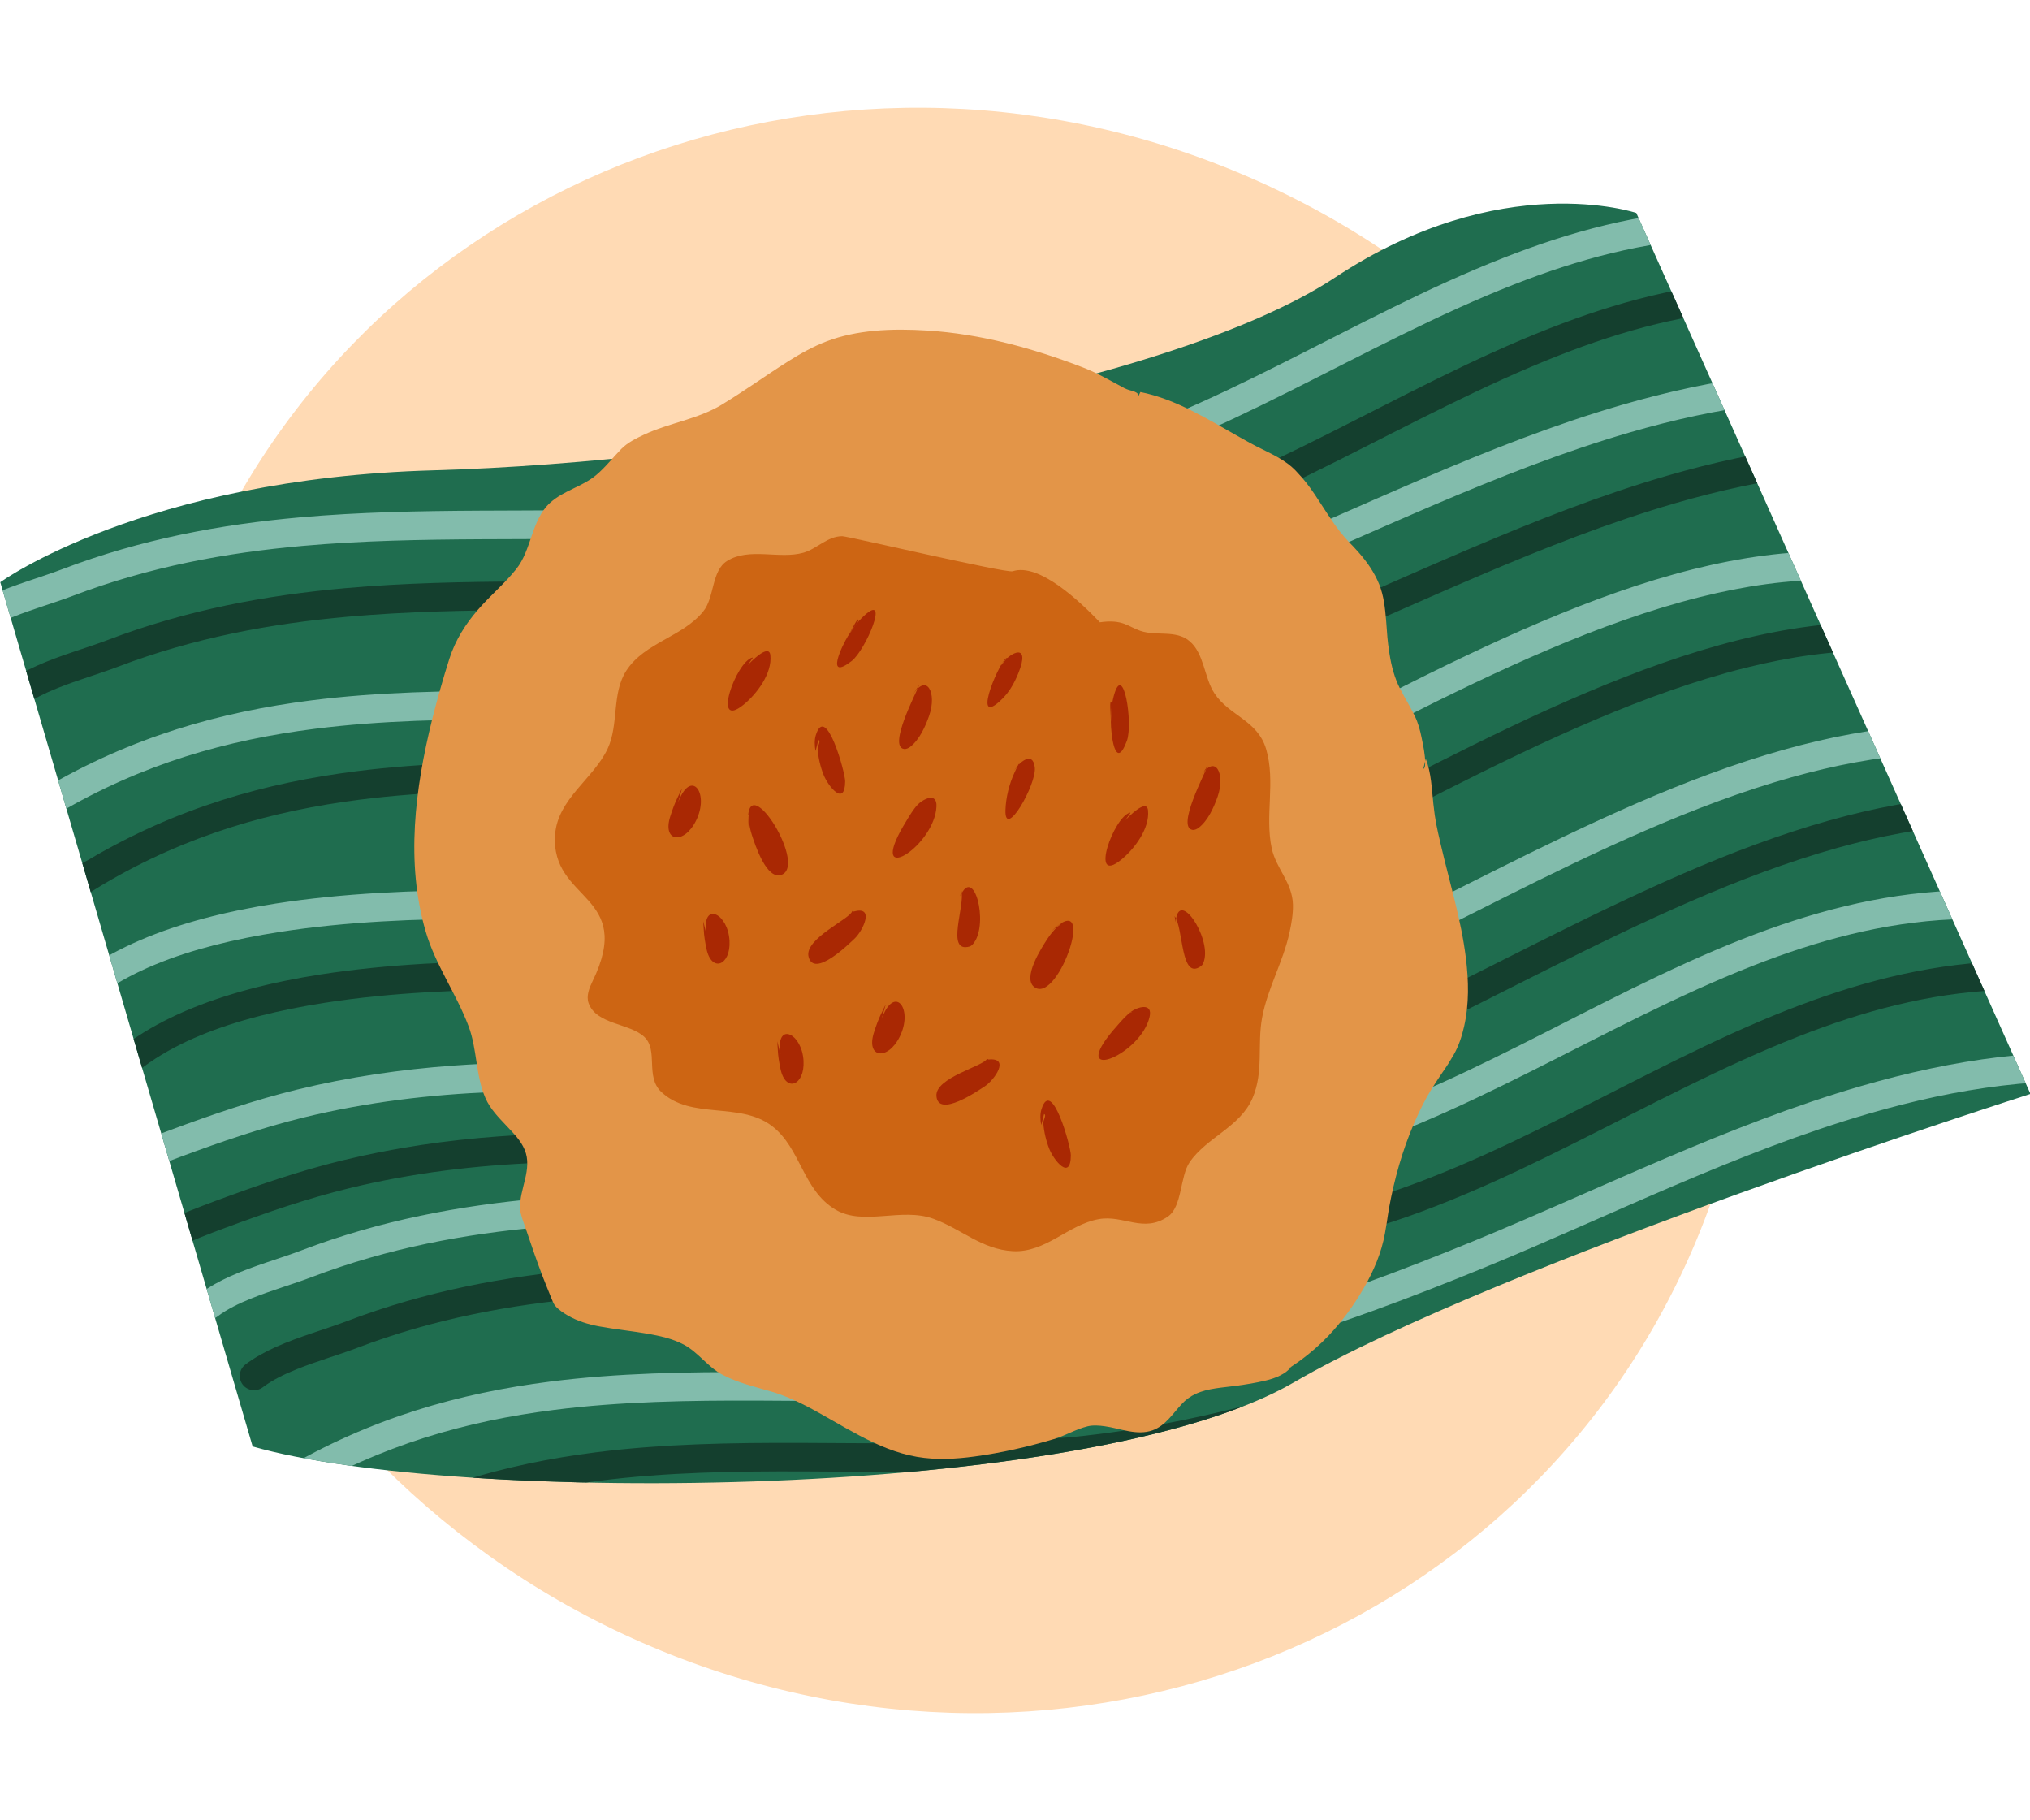 <?xml version="1.0" encoding="UTF-8" standalone="no"?><svg xmlns="http://www.w3.org/2000/svg" xmlns:xlink="http://www.w3.org/1999/xlink" contentScriptType="text/ecmascript" fill="#000000" width="224" zoomAndPan="magnify" contentStyleType="text/css" viewBox="54.4 62.8 224.0 200.8" height="200.8" preserveAspectRatio="xMidYMid meet" version="1"><defs><clipPath id="a"><path d="M 54 85 L 279 85 L 279 194 L 54 194 Z M 54 85"/></clipPath><clipPath id="b"><path d="M 54.43 127.035 C 54.43 127.035 70.211 115.578 102.281 114.688 C 134.352 113.801 183.379 105.559 201.719 93.414 C 220.062 81.27 234.957 86.293 234.957 86.293 L 278.453 183.488 C 278.453 183.488 219.695 202.215 197.152 215.32 C 174.609 228.43 104.555 228.789 82.277 222.383 Z M 54.43 127.035"/></clipPath><clipPath id="c"><path d="M 75 161 L 279 161 L 279 227 L 75 227 Z M 75 161"/></clipPath><clipPath id="d"><path d="M 54.43 127.035 C 54.43 127.035 70.211 115.578 102.281 114.688 C 134.352 113.801 183.379 105.559 201.719 93.414 C 220.062 81.27 234.957 86.293 234.957 86.293 L 278.453 183.488 C 278.453 183.488 219.695 202.215 197.152 215.32 C 174.609 228.43 104.555 228.789 82.277 222.383 Z M 54.43 127.035"/></clipPath><clipPath id="e"><path d="M 54 93 L 279 93 L 279 202 L 54 202 Z M 54 93"/></clipPath><clipPath id="f"><path d="M 54.43 127.035 C 54.43 127.035 70.211 115.578 102.281 114.688 C 134.352 113.801 183.379 105.559 201.719 93.414 C 220.062 81.27 234.957 86.293 234.957 86.293 L 278.453 183.488 C 278.453 183.488 219.695 202.215 197.152 215.32 C 174.609 228.43 104.555 228.789 82.277 222.383 Z M 54.43 127.035"/></clipPath><clipPath id="g"><path d="M 80 168 L 279 168 L 279 227 L 80 227 Z M 80 168"/></clipPath><clipPath id="h"><path d="M 54.43 127.035 C 54.43 127.035 70.211 115.578 102.281 114.688 C 134.352 113.801 183.379 105.559 201.719 93.414 C 220.062 81.27 234.957 86.293 234.957 86.293 L 278.453 183.488 C 278.453 183.488 219.695 202.215 197.152 215.32 C 174.609 228.43 104.555 228.789 82.277 222.383 Z M 54.43 127.035"/></clipPath></defs><g><g id="change1_1"><path fill="#ffdab4" d="M 189.254 81.121 C 235.617 99.391 259.645 151.023 242.879 196.352 C 226.109 241.676 174.855 263.641 128.492 245.371 C 82.133 227.102 58.105 175.469 74.871 130.141 C 91.637 84.812 142.891 62.848 189.254 81.121" fill-rule="evenodd"/></g><g id="change2_1"><path fill="#1f6d4f" d="M 54.43 127.035 C 54.43 127.035 70.211 115.578 102.281 114.688 C 134.352 113.801 183.379 105.559 201.719 93.414 C 220.062 81.27 234.957 86.293 234.957 86.293 L 278.453 183.488 C 278.453 183.488 219.695 202.215 197.152 215.32 C 174.609 228.43 104.555 228.789 82.277 222.383 L 54.43 127.035" fill-rule="evenodd"/></g><g clip-path="url(#a)"><g id="change3_1" clip-rule="evenodd" clip-path="url(#b)"><path fill="#82bcac" d="M 66.742 190.469 C 66.184 190.492 65.656 190.812 65.391 191.352 C 64.887 192.387 65.355 193.016 65.574 193.27 C 65.879 193.621 66.414 193.996 67.258 193.773 C 67.449 193.723 67.793 193.566 68.184 193.305 C 68.645 192.996 69.309 192.453 69.688 192.281 C 70.281 192.012 70.883 191.758 71.484 191.516 C 72.406 191.145 73.34 190.793 74.27 190.445 C 76.512 189.613 78.777 188.801 81.062 188.059 C 83.336 187.316 85.625 186.645 87.926 186.082 C 94.922 184.375 101.887 183.555 108.883 183.277 C 115.938 182.996 123.023 183.262 130.199 183.73 C 140.492 184.398 150.516 184.203 160.406 182.969 C 170.297 181.734 180.059 179.461 189.836 175.973 C 209.109 169.09 230.547 154.594 252.07 148.559 C 261.484 145.918 270.914 144.914 280.18 147.004 C 281.027 147.195 281.875 146.66 282.066 145.809 C 282.262 144.961 281.727 144.113 280.875 143.922 C 271.102 141.715 261.148 142.73 251.219 145.516 C 229.625 151.57 208.109 166.09 188.77 172.996 C 179.219 176.406 169.68 178.629 160.016 179.836 C 150.32 181.043 140.496 181.23 130.402 180.574 C 121.645 180.008 113.016 179.734 104.414 180.363 C 98.668 180.785 92.934 181.609 87.18 183.012 C 84.797 183.594 82.43 184.285 80.086 185.051 C 77.758 185.809 75.449 186.637 73.168 187.484 C 72.211 187.84 71.254 188.203 70.305 188.586 C 69.656 188.844 69.02 189.113 68.387 189.402 C 67.98 189.586 67.289 190.09 66.742 190.469 Z M 68.27 192.652 L 68.27 192.656 Z M 61.625 176.137 C 66.395 170.164 75.348 167.164 85.27 165.617 C 99.926 163.332 116.727 164.344 126.305 164.734 C 135.453 165.109 144.297 164.641 153.016 163.285 C 161.715 161.93 170.285 159.695 178.898 156.527 C 196.723 149.973 220.008 134.168 241.98 128.672 C 251.852 126.203 261.445 125.828 270.105 129.539 C 270.906 129.883 271.836 129.512 272.18 128.711 C 272.523 127.906 272.152 126.977 271.352 126.633 C 262.07 122.66 251.789 122.961 241.215 125.605 C 219.133 131.129 195.719 146.977 177.809 153.562 C 169.395 156.656 161.023 158.84 152.527 160.16 C 144.012 161.484 135.371 161.941 126.434 161.578 C 116.711 161.18 99.66 160.176 84.785 162.492 C 73.988 164.18 64.344 167.668 59.156 174.164 C 58.609 174.844 58.723 175.84 59.402 176.383 C 60.086 176.93 61.082 176.816 61.625 176.137 Z M 57.301 154.699 C 57.871 154.348 60.566 152.691 60.773 152.566 C 70.117 147.035 79.539 144.426 89.113 143.211 C 103.938 141.324 119.129 142.742 135.004 142.008 C 136.062 141.957 137.121 141.898 138.184 141.824 C 139.242 141.75 140.305 141.66 141.363 141.559 C 150.105 140.711 158.707 138.84 167.152 136.352 C 175.531 133.879 183.758 130.797 191.812 127.496 C 205.496 121.887 219.637 114.742 234.254 110.504 C 243.914 107.703 253.789 106.176 263.875 107.273 C 264.742 107.367 265.523 106.738 265.617 105.871 C 265.711 105.008 265.086 104.227 264.219 104.133 C 253.715 102.988 243.434 104.551 233.371 107.469 C 218.648 111.738 204.398 118.922 190.613 124.57 C 182.656 127.832 174.535 130.879 166.258 133.32 C 158.004 135.754 149.598 137.582 141.059 138.414 L 134.855 138.852 C 118.895 139.59 103.617 138.18 88.715 140.074 C 78.73 141.344 68.91 144.078 59.164 149.848 C 58.871 150.02 55.664 151.68 54.781 152.723 C 54.195 153.418 54.133 154.117 54.27 154.625 C 54.496 155.469 55.363 155.969 56.207 155.742 C 56.742 155.598 57.141 155.191 57.301 154.699 Z M 51.996 132.895 C 53.059 132.086 54.375 131.453 55.758 130.895 C 57.996 129.996 60.406 129.309 62.379 128.559 C 70.852 125.332 79.301 123.781 87.809 123.023 C 100.82 121.867 113.965 122.555 127.523 122.047 C 134.934 121.77 142.402 121.215 149.82 120.262 C 157.254 119.305 164.633 117.941 171.844 116.059 C 189.164 111.527 204.777 100.723 221.461 94.184 C 228.52 91.418 235.773 89.43 243.449 89.082 C 244.32 89.043 244.996 88.305 244.957 87.434 C 244.918 86.562 244.18 85.887 243.309 85.926 C 235.277 86.289 227.688 88.348 220.309 91.242 C 203.738 97.734 188.246 108.5 171.047 113 C 163.965 114.852 156.719 116.188 149.418 117.125 C 142.094 118.07 134.719 118.617 127.406 118.891 C 113.789 119.398 100.594 118.715 87.527 119.875 C 78.738 120.656 70.008 122.27 61.254 125.605 C 58.93 126.492 55.996 127.297 53.441 128.449 C 52.207 129.004 51.059 129.637 50.082 130.383 C 49.387 130.91 49.254 131.902 49.781 132.594 C 50.309 133.289 51.301 133.422 51.996 132.895" fill-rule="evenodd"/></g></g><g clip-path="url(#c)"><g id="change3_2" clip-rule="evenodd" clip-path="url(#d)"><path fill="#82bcac" d="M 93.141 265.613 C 92.582 265.641 92.051 265.961 91.789 266.5 C 91.281 267.535 91.754 268.164 91.973 268.414 C 92.277 268.77 92.812 269.145 93.656 268.918 C 93.848 268.867 94.191 268.715 94.582 268.453 C 95.039 268.145 95.707 267.598 96.086 267.426 C 96.68 267.16 97.277 266.906 97.883 266.66 C 98.805 266.289 99.738 265.941 100.668 265.594 C 102.906 264.762 105.176 263.949 107.461 263.203 C 109.73 262.465 112.023 261.789 114.324 261.23 C 121.32 259.523 128.285 258.703 135.281 258.422 C 142.336 258.141 149.422 258.41 156.598 258.875 C 166.891 259.547 176.914 259.352 186.805 258.117 C 196.695 256.883 206.457 254.609 216.23 251.117 C 235.508 244.234 256.945 229.738 278.469 223.703 C 287.883 221.062 297.312 220.059 306.574 222.148 C 307.426 222.344 308.273 221.809 308.465 220.957 C 308.656 220.105 308.121 219.262 307.273 219.066 C 297.5 216.863 287.547 217.875 277.613 220.66 C 256.023 226.719 234.508 241.238 215.168 248.145 C 205.617 251.555 196.078 253.773 186.41 254.98 C 176.719 256.191 166.895 256.379 156.801 255.723 C 148.043 255.152 139.414 254.883 130.812 255.512 C 125.066 255.93 119.328 256.754 113.574 258.16 C 111.195 258.738 108.828 259.434 106.48 260.199 C 104.152 260.957 101.848 261.781 99.566 262.633 C 98.609 262.988 97.648 263.348 96.699 263.73 C 96.055 263.992 95.414 264.262 94.781 264.547 C 94.379 264.73 93.688 265.238 93.141 265.613 Z M 94.668 267.797 L 94.664 267.805 Z M 88.023 251.281 C 92.793 245.312 101.746 242.312 111.668 240.762 C 126.324 238.477 143.121 239.492 152.703 239.883 C 161.852 240.254 170.695 239.785 179.414 238.43 C 188.113 237.078 196.684 234.844 205.297 231.676 C 223.117 225.121 246.406 209.316 268.379 203.816 C 278.246 201.348 287.844 200.977 296.504 204.688 C 297.305 205.031 298.234 204.656 298.578 203.855 C 298.922 203.055 298.551 202.125 297.746 201.781 C 288.469 197.809 278.188 198.105 267.613 200.754 C 245.531 206.277 222.113 222.121 204.207 228.707 C 195.793 231.801 187.422 233.988 178.926 235.309 C 170.41 236.633 161.77 237.09 152.832 236.727 C 143.105 236.328 126.059 235.32 111.184 237.641 C 100.387 239.324 90.742 242.812 85.555 249.309 C 85.008 249.992 85.121 250.984 85.801 251.531 C 86.484 252.074 87.477 251.965 88.023 251.281 Z M 83.695 229.848 C 84.27 229.496 86.965 227.84 87.172 227.715 C 96.516 222.184 105.938 219.574 115.512 218.355 C 130.336 216.473 145.527 217.887 161.398 217.152 C 162.461 217.105 163.52 217.043 164.578 216.973 C 165.641 216.898 166.699 216.809 167.762 216.707 C 176.504 215.855 185.105 213.988 193.551 211.496 C 201.93 209.027 210.156 205.945 218.211 202.641 C 231.895 197.031 246.031 189.891 260.648 185.652 C 270.312 182.852 280.188 181.324 290.273 182.422 C 291.141 182.516 291.922 181.887 292.016 181.02 C 292.109 180.152 291.48 179.371 290.613 179.277 C 280.113 178.137 269.832 179.699 259.77 182.617 C 245.047 186.887 230.797 194.066 217.012 199.719 C 209.055 202.98 200.934 206.027 192.656 208.465 C 184.402 210.898 175.996 212.73 167.453 213.562 L 161.254 213.996 C 145.293 214.734 130.016 213.328 115.113 215.223 C 105.129 216.492 95.309 219.227 85.562 224.996 C 85.27 225.168 82.062 226.824 81.18 227.871 C 80.594 228.566 80.531 229.266 80.668 229.773 C 80.895 230.613 81.762 231.113 82.605 230.887 C 83.141 230.742 83.539 230.34 83.695 229.848 Z M 78.395 208.043 C 79.457 207.234 80.773 206.598 82.156 206.043 C 84.395 205.145 86.805 204.457 88.773 203.707 C 97.25 200.477 105.699 198.93 114.207 198.172 C 127.219 197.016 140.359 197.703 153.922 197.195 C 161.332 196.918 168.801 196.363 176.219 195.406 C 183.652 194.449 191.031 193.09 198.242 191.203 C 215.562 186.676 231.176 175.867 247.859 169.332 C 254.918 166.566 262.172 164.578 269.848 164.23 C 270.719 164.191 271.395 163.449 271.355 162.578 C 271.316 161.711 270.578 161.035 269.707 161.074 C 261.676 161.438 254.086 163.496 246.707 166.391 C 230.137 172.883 214.645 183.648 197.441 188.145 C 190.359 189.996 183.113 191.332 175.816 192.273 C 168.492 193.219 161.117 193.766 153.805 194.039 C 140.188 194.547 126.992 193.859 113.926 195.023 C 105.137 195.805 96.406 197.418 87.648 200.754 C 85.324 201.641 82.395 202.445 79.84 203.594 C 78.605 204.148 77.457 204.785 76.48 205.527 C 75.785 206.059 75.652 207.051 76.18 207.742 C 76.707 208.438 77.699 208.57 78.395 208.043" fill-rule="evenodd"/></g></g><g clip-path="url(#e)"><g id="change4_1" clip-rule="evenodd" clip-path="url(#f)"><path fill="#143f2e" d="M 71.742 198.281 C 71.184 198.305 70.652 198.625 70.391 199.164 C 69.887 200.199 70.355 200.828 70.574 201.082 C 70.879 201.434 71.414 201.809 72.258 201.586 C 72.449 201.535 72.793 201.383 73.184 201.117 C 73.645 200.809 74.309 200.266 74.688 200.094 C 75.281 199.824 75.883 199.57 76.484 199.328 C 77.406 198.953 78.34 198.605 79.27 198.258 C 81.512 197.426 83.777 196.613 86.062 195.867 C 88.336 195.129 90.625 194.453 92.926 193.895 C 99.922 192.188 106.887 191.367 113.883 191.09 C 120.938 190.809 128.023 191.074 135.199 191.539 C 145.492 192.211 155.516 192.016 165.406 190.781 C 175.297 189.547 185.059 187.273 194.836 183.785 C 214.109 176.902 235.547 162.406 257.07 156.367 C 266.484 153.73 275.914 152.727 285.18 154.816 C 286.027 155.008 286.875 154.473 287.066 153.621 C 287.258 152.77 286.727 151.926 285.875 151.734 C 276.102 149.527 266.148 150.539 256.219 153.324 C 234.625 159.383 213.109 173.902 193.77 180.809 C 184.219 184.219 174.68 186.441 165.016 187.645 C 155.32 188.855 145.496 189.043 135.402 188.387 C 126.645 187.82 118.016 187.547 109.414 188.176 C 103.668 188.598 97.93 189.422 92.18 190.824 C 89.797 191.402 87.43 192.102 85.082 192.863 C 82.758 193.621 80.449 194.449 78.168 195.297 C 77.211 195.652 76.254 196.016 75.301 196.398 C 74.656 196.656 74.02 196.926 73.387 197.215 C 72.98 197.398 72.289 197.902 71.742 198.281 Z M 73.27 200.465 L 73.27 200.469 Z M 66.625 183.945 C 71.395 177.977 80.348 174.977 90.27 173.43 C 104.926 171.145 121.723 172.156 131.305 172.547 C 140.453 172.922 149.297 172.453 158.016 171.098 C 166.715 169.742 175.285 167.508 183.898 164.34 C 201.723 157.785 225.008 141.98 246.98 136.484 C 256.852 134.016 266.445 133.641 275.105 137.352 C 275.906 137.695 276.836 137.32 277.18 136.52 C 277.523 135.719 277.152 134.789 276.352 134.445 C 267.07 130.473 256.789 130.773 246.215 133.418 C 224.133 138.941 200.719 154.785 182.809 161.371 C 174.395 164.469 166.023 166.652 157.527 167.973 C 149.012 169.297 140.371 169.754 131.434 169.391 C 121.711 168.992 104.66 167.988 89.785 170.305 C 78.988 171.988 69.344 175.48 64.156 181.977 C 63.609 182.656 63.723 183.652 64.402 184.195 C 65.086 184.738 66.082 184.629 66.625 183.945 Z M 62.297 162.512 C 62.871 162.16 65.566 160.504 65.773 160.379 C 75.117 154.848 84.539 152.238 94.113 151.023 C 108.938 149.137 124.129 150.555 140.004 149.82 C 141.062 149.77 142.121 149.711 143.184 149.637 C 144.242 149.562 145.305 149.473 146.363 149.371 C 155.105 148.52 163.707 146.652 172.152 144.16 C 180.531 141.691 188.758 138.609 196.812 135.309 C 210.496 129.695 224.637 122.555 239.254 118.316 C 248.914 115.516 258.789 113.988 268.875 115.086 C 269.742 115.18 270.523 114.551 270.617 113.684 C 270.711 112.816 270.086 112.039 269.219 111.945 C 258.715 110.801 248.434 112.363 238.371 115.281 C 223.648 119.551 209.398 126.73 195.613 132.383 C 187.656 135.645 179.535 138.691 171.258 141.133 C 163.004 143.566 154.598 145.395 146.055 146.227 L 139.855 146.66 C 123.895 147.402 108.617 145.992 93.715 147.887 C 83.73 149.156 73.91 151.891 64.164 157.66 C 63.871 157.832 60.664 159.488 59.781 160.535 C 59.191 161.23 59.133 161.93 59.27 162.438 C 59.496 163.281 60.363 163.777 61.207 163.555 C 61.742 163.406 62.141 163.004 62.297 162.512 Z M 56.996 140.707 C 58.059 139.898 59.375 139.266 60.758 138.707 C 62.996 137.809 65.406 137.121 67.375 136.371 C 75.852 133.145 84.301 131.594 92.809 130.836 C 105.82 129.68 118.965 130.367 132.523 129.859 C 139.934 129.582 147.402 129.027 154.82 128.07 C 162.254 127.113 169.633 125.754 176.844 123.867 C 194.164 119.34 209.777 108.531 226.461 101.996 C 233.52 99.23 240.773 97.242 248.449 96.895 C 249.32 96.855 249.996 96.117 249.957 95.246 C 249.918 94.375 249.18 93.699 248.309 93.738 C 240.277 94.102 232.688 96.16 225.309 99.055 C 208.738 105.547 193.246 116.312 176.047 120.812 C 168.965 122.664 161.719 123.996 154.418 124.938 C 147.094 125.883 139.719 126.43 132.406 126.703 C 118.789 127.211 105.594 126.527 92.527 127.688 C 83.738 128.469 75.008 130.082 66.254 133.418 C 63.926 134.305 60.996 135.109 58.441 136.262 C 57.207 136.816 56.059 137.449 55.082 138.191 C 54.387 138.723 54.254 139.715 54.781 140.406 C 55.309 141.102 56.301 141.234 56.996 140.707" fill-rule="evenodd"/></g></g><g clip-path="url(#g)"><g id="change4_2" clip-rule="evenodd" clip-path="url(#h)"><path fill="#143f2e" d="M 98.141 273.426 C 97.582 273.453 97.051 273.773 96.789 274.312 C 96.281 275.348 96.754 275.977 96.973 276.227 C 97.277 276.582 97.809 276.957 98.656 276.73 C 98.848 276.68 99.188 276.527 99.582 276.266 C 100.039 275.957 100.707 275.41 101.086 275.238 C 101.68 274.973 102.277 274.719 102.883 274.477 C 103.805 274.102 104.738 273.754 105.668 273.406 C 107.906 272.57 110.176 271.762 112.461 271.016 C 114.73 270.277 117.023 269.602 119.324 269.039 C 126.32 267.336 133.285 266.516 140.281 266.234 C 147.336 265.953 154.422 266.223 161.598 266.688 C 171.891 267.359 181.91 267.164 191.805 265.93 C 201.695 264.695 211.457 262.422 221.23 258.93 C 240.508 252.047 261.945 237.551 283.469 231.516 C 292.883 228.875 302.312 227.871 311.574 229.965 C 312.426 230.152 313.273 229.621 313.465 228.77 C 313.656 227.918 313.121 227.07 312.273 226.879 C 302.496 224.676 292.547 225.688 282.613 228.473 C 261.02 234.527 239.508 249.051 220.168 255.957 C 210.617 259.367 201.078 261.59 191.41 262.793 C 181.715 264.004 171.895 264.191 161.801 263.535 C 153.043 262.965 144.414 262.691 135.812 263.324 C 130.062 263.742 124.328 264.566 118.574 265.973 C 116.195 266.551 113.828 267.246 111.48 268.012 C 109.152 268.77 106.848 269.594 104.566 270.445 C 103.609 270.801 102.648 271.16 101.699 271.543 C 101.055 271.805 100.414 272.074 99.781 272.359 C 99.379 272.543 98.688 273.051 98.141 273.426 Z M 99.668 275.609 L 99.664 275.613 Z M 93.023 259.094 C 97.789 253.125 106.746 250.121 116.668 248.574 C 131.324 246.289 148.121 247.305 157.703 247.695 C 166.852 248.066 175.695 247.598 184.414 246.242 C 193.109 244.891 201.684 242.652 210.297 239.484 C 228.117 232.934 251.406 217.129 273.379 211.629 C 283.246 209.16 292.844 208.789 301.504 212.496 C 302.305 212.844 303.234 212.469 303.578 211.668 C 303.922 210.867 303.551 209.938 302.746 209.594 C 293.469 205.617 283.188 205.918 272.613 208.566 C 250.531 214.09 227.113 229.934 209.207 236.52 C 200.793 239.613 192.422 241.801 183.926 243.121 C 175.41 244.445 166.77 244.902 157.832 244.535 C 148.105 244.141 131.059 243.133 116.184 245.453 C 105.383 247.137 95.742 250.625 90.555 257.121 C 90.008 257.805 90.121 258.797 90.801 259.344 C 91.484 259.887 92.477 259.777 93.023 259.094 Z M 88.695 237.66 C 89.27 237.309 91.965 235.652 92.172 235.527 C 101.516 229.992 110.938 227.387 120.512 226.168 C 135.336 224.285 150.527 225.699 166.398 224.965 C 167.461 224.918 168.52 224.855 169.578 224.781 C 170.641 224.711 171.699 224.621 172.762 224.52 C 181.504 223.668 190.105 221.801 198.551 219.309 C 206.93 216.84 215.156 213.758 223.211 210.453 C 236.891 204.844 251.031 197.699 265.648 193.465 C 275.312 190.66 285.188 189.137 295.273 190.23 C 296.141 190.328 296.922 189.699 297.016 188.832 C 297.109 187.965 296.48 187.184 295.613 187.09 C 285.113 185.949 274.832 187.512 264.77 190.43 C 250.047 194.695 235.797 201.879 222.012 207.531 C 214.055 210.789 205.934 213.84 197.656 216.277 C 189.402 218.711 180.996 220.543 172.453 221.371 L 166.254 221.809 C 150.293 222.547 135.016 221.141 120.113 223.035 C 110.129 224.305 100.309 227.039 90.562 232.809 C 90.27 232.98 87.062 234.637 86.18 235.684 C 85.59 236.379 85.531 237.078 85.668 237.586 C 85.895 238.426 86.762 238.926 87.605 238.699 C 88.141 238.555 88.539 238.152 88.695 237.66 Z M 83.395 215.855 C 84.457 215.047 85.773 214.41 87.156 213.855 C 89.395 212.957 91.805 212.27 93.773 211.52 C 102.25 208.289 110.699 206.738 119.203 205.984 C 132.219 204.824 145.359 205.516 158.922 205.008 C 166.328 204.73 173.801 204.176 181.219 203.219 C 188.652 202.262 196.031 200.902 203.242 199.016 C 220.562 194.484 236.176 183.68 252.859 177.145 C 259.918 174.379 267.172 172.391 274.848 172.043 C 275.719 172.004 276.395 171.262 276.355 170.391 C 276.316 169.52 275.574 168.848 274.703 168.887 C 266.676 169.25 259.086 171.309 251.707 174.199 C 235.137 180.695 219.645 191.461 202.441 195.961 C 195.359 197.809 188.113 199.145 180.816 200.086 C 173.492 201.027 166.117 201.574 158.805 201.852 C 145.188 202.359 131.992 201.676 118.926 202.836 C 110.137 203.617 101.406 205.23 92.648 208.566 C 90.324 209.449 87.395 210.258 84.84 211.406 C 83.605 211.961 82.457 212.598 81.48 213.34 C 80.785 213.867 80.652 214.859 81.18 215.555 C 81.707 216.246 82.699 216.383 83.395 215.855" fill-rule="evenodd"/></g></g><g id="change5_1"><path fill="#e39548" d="M 211.457 147.629 C 211.676 147.562 211.656 147.043 211.656 146.945 C 211.664 146.039 211.445 145.078 211.27 144.203 C 211.105 143.371 210.883 142.551 210.512 141.793 C 209.844 140.438 209.578 140.121 208.887 138.777 C 208.281 137.602 207.93 136.258 207.727 134.949 C 207.445 133.117 207.508 133.117 207.352 131.27 C 207.234 129.895 207.105 128.559 206.59 127.273 C 206.062 125.957 205.242 124.789 204.316 123.738 C 203.344 122.625 203.258 122.703 202.281 121.48 C 201.352 120.312 200.219 118.449 199.48 117.355 C 198.75 116.281 198.328 115.746 197.445 114.805 C 196.191 113.461 194.559 112.832 192.977 112.012 C 192.379 111.699 191.789 111.371 191.203 111.039 C 187.703 109.082 184.207 106.84 180.238 106.051 C 180.238 106.051 180.238 106.051 179.992 106.559 C 180.18 106.051 179.18 105.898 178.961 105.82 C 178.797 105.762 178.633 105.707 178.477 105.625 C 176.938 104.812 175.504 103.957 173.883 103.332 C 168.367 101.211 162.629 99.641 156.73 99.266 C 154.797 99.145 152.793 99.117 150.855 99.301 C 149.055 99.473 147.293 99.816 145.59 100.469 C 144.125 101.027 142.727 101.809 141.395 102.648 C 138.918 104.211 136.539 105.934 134.035 107.449 C 131.375 109.062 128.234 109.453 125.449 110.762 C 124.574 111.172 123.648 111.629 122.953 112.336 C 122.02 113.285 121.195 114.371 120.172 115.223 C 118.633 116.508 116.586 116.914 115.094 118.277 C 113.016 120.172 113.086 123.434 111.359 125.59 C 110.074 127.195 108.488 128.512 107.145 130.062 C 105.766 131.652 104.652 133.414 103.996 135.449 C 103.352 137.449 102.594 140.125 102.078 142.203 C 100.203 149.773 99.145 157.941 101.371 165.566 C 102.457 169.281 104.746 172.418 106.105 176.02 C 107.062 178.559 106.871 181.43 107.961 183.934 C 108.5 185.172 109.414 186.07 110.312 187.031 C 111.078 187.852 111.852 188.598 112.297 189.656 C 113.184 191.789 111.715 193.949 111.781 196.102 C 111.801 196.723 112.125 197.504 112.316 198.066 C 112.918 199.848 113.625 201.938 114.32 203.734 C 114.652 204.586 115 205.434 115.344 206.277 C 115.414 206.457 115.527 206.699 115.648 206.848 C 116.004 207.281 116.578 207.656 117.039 207.926 C 118.102 208.547 119.305 208.91 120.504 209.133 C 122.262 209.457 124.035 209.633 125.797 209.938 C 127.18 210.176 128.586 210.477 129.844 211.141 C 131.457 211.996 132.523 213.645 134.141 214.48 C 135.887 215.387 137.695 215.793 139.574 216.344 C 140.855 216.723 142.094 217.266 143.285 217.879 C 147.273 219.93 151.105 222.762 155.594 223.531 C 157.695 223.891 159.848 223.777 161.949 223.488 C 164.898 223.09 167.832 222.426 170.688 221.57 C 171.965 221.188 173.109 220.48 174.41 220.16 C 175.02 220.012 175.719 220.07 176.324 220.156 C 178.047 220.395 179.836 221.215 181.57 220.605 C 182.977 220.109 183.801 218.781 184.781 217.719 C 185.227 217.234 185.75 216.852 186.34 216.578 C 187.707 215.945 189.336 215.895 190.777 215.691 C 192.012 215.52 192.855 215.391 194.09 215.102 C 195.094 214.859 196.258 214.426 196.918 213.559 C 196.918 213.559 196.918 213.559 196.648 213.812 C 196.48 213.781 196.762 213.664 196.77 213.66 C 197.145 213.406 197.523 213.156 197.887 212.891 C 198.984 212.086 200.027 211.18 200.973 210.188 C 202.48 208.609 203.789 206.812 204.887 204.91 C 205.977 203.02 206.832 201.039 207.223 198.871 C 207.582 196.887 207.492 196.879 207.902 194.906 C 208.566 191.691 209.547 188.551 210.949 185.594 C 211.641 184.141 211.977 183.543 212.828 182.227 C 213.82 180.691 213.895 180.75 214.812 179.16 C 215.359 178.207 215.711 177.133 215.953 176.059 C 216.523 173.57 216.461 170.973 216.148 168.453 C 215.625 164.23 214.355 160.168 213.398 156.043 C 212.906 153.922 212.777 153.391 212.566 151.492 C 212.379 149.812 212.344 148.09 211.723 146.5" fill-rule="evenodd"/></g><g id="change6_1"><path fill="#cd6513" d="M 175.766 131.453 C 175.824 131.434 175.809 131.5 175.766 131.453 C 173.574 129.172 169.062 124.863 166.141 125.824 C 165.422 126.059 147.926 121.949 147.332 121.953 C 145.688 121.961 144.555 123.352 143.051 123.777 C 140.398 124.531 137.098 123.156 134.637 124.684 C 132.891 125.766 133.266 128.695 132 130.254 C 129.695 133.09 125.551 133.664 123.516 136.781 C 121.875 139.297 122.711 142.711 121.445 145.41 C 119.906 148.691 115.938 150.945 115.652 154.867 C 115.117 162.301 124.523 161.348 119.777 171.074 C 119.43 171.789 119.066 172.672 119.348 173.469 C 120.18 175.844 123.902 175.688 125.492 177.195 C 127.086 178.703 125.559 181.562 127.375 183.273 C 130.668 186.379 136.031 184.305 139.59 187.035 C 142.77 189.477 142.969 194.082 146.566 196.238 C 149.664 198.094 153.844 195.98 157.371 197.254 C 160.457 198.363 162.73 200.652 166.164 200.836 C 169.785 201.023 172.242 197.926 175.621 197.305 C 178.379 196.801 180.559 198.875 183.273 197.016 C 184.859 195.93 184.594 192.613 185.664 191.035 C 187.555 188.262 191.238 187.16 192.617 183.934 C 193.859 181.023 193.117 178.086 193.664 175.094 C 194.266 171.824 195.984 168.938 196.691 165.684 C 196.91 164.68 197.094 163.645 197.07 162.609 C 197.012 160.172 195.211 158.637 194.73 156.402 C 193.953 152.777 195.172 149.059 194.113 145.453 C 193.18 142.27 190.055 141.781 188.418 139.312 C 187.273 137.586 187.285 134.895 185.656 133.531 C 184.141 132.262 182.055 133.012 180.242 132.402 C 178.871 131.945 178.328 131.09 175.766 131.453" fill-rule="evenodd"/></g><g id="change7_1"><path fill="#a92803" d="M 149.121 131.293 C 149.156 130.629 148.355 132.371 148 132.926 C 147.285 134.055 145.445 137.98 148.363 135.738 C 149.938 134.531 152.656 128.023 149.719 130.758 C 148.996 131.43 148.375 132.262 147.875 133.121 M 177.074 140.363 C 176.762 139.781 176.988 141.695 176.98 142.359 C 176.961 143.707 177.445 148.039 178.746 144.535 C 179.449 142.645 178.359 135.645 177.301 139.578 C 177.039 140.547 176.949 141.59 176.977 142.594 M 144.711 144.441 C 145.02 144.551 144.594 145.113 144.621 145.453 C 144.691 146.391 144.934 147.418 145.281 148.289 C 145.809 149.605 147.645 151.828 147.66 148.992 C 147.664 148.043 145.547 140.324 144.426 143.895 C 144.25 144.453 144.285 145.086 144.391 145.66 M 169.609 185.707 C 169.922 185.816 169.496 186.379 169.523 186.719 C 169.594 187.656 169.836 188.684 170.184 189.555 C 170.711 190.871 172.547 193.098 172.562 190.262 C 172.566 189.309 170.445 181.594 169.328 185.16 C 169.148 185.723 169.188 186.352 169.293 186.926 M 137.469 135.371 C 137.469 135.355 137.445 135.344 137.43 135.348 C 135.625 135.762 132.887 143.434 136.445 140.551 C 137.871 139.395 139.625 137.117 139.406 135.086 C 139.262 133.73 137.195 135.867 136.902 136.191 M 179.141 152.477 C 179.137 152.461 179.113 152.449 179.102 152.453 C 177.297 152.867 174.559 160.539 178.113 157.656 C 179.543 156.496 181.293 154.223 181.078 152.191 C 180.934 150.836 178.863 152.973 178.574 153.297 M 136.957 152.703 C 137.078 152.512 136.988 153.164 137.023 153.395 C 137.098 153.898 137.199 154.402 137.355 154.887 C 137.695 155.938 138.992 159.984 140.664 159.305 C 143.582 158.129 136.281 146.723 136.988 154.098 M 171.422 164.699 C 171.645 164.68 171.09 165.008 170.934 165.172 C 170.594 165.543 170.27 165.934 169.992 166.355 C 169.391 167.273 167.074 170.801 168.613 171.758 C 171.301 173.426 175.605 160.496 170.371 165.574 M 148.438 163.309 C 148.301 164.145 143.121 166.359 143.621 168.352 C 144.219 170.754 148.086 166.922 148.688 166.363 C 149.598 165.523 150.988 162.695 148.609 163.367 M 163.312 179.605 C 163.039 180.402 157.57 181.672 157.73 183.723 C 157.926 186.191 162.367 183.098 163.055 182.656 C 164.09 181.988 165.93 179.449 163.477 179.691 M 155.719 151.652 C 155.461 151.434 153.816 154.383 153.715 154.574 C 150.598 160.484 157.535 156.027 157.734 151.781 C 157.816 150.137 156.227 150.961 155.598 151.633 C 155.539 151.699 155.48 151.766 155.422 151.828 M 179.293 174.48 C 179.074 174.215 176.945 176.809 176.812 176.98 C 172.719 182.215 180.316 179.117 181.254 174.98 C 181.617 173.375 179.91 173.891 179.18 174.438 C 179.109 174.488 179.039 174.543 178.969 174.594 M 155.844 138.336 C 155.531 139.184 152.355 145.188 154.164 145.434 C 154.391 145.465 154.664 145.332 154.84 145.195 C 155.848 144.422 156.512 142.953 156.926 141.766 C 157.816 139.215 156.652 137.023 155.117 139.457 M 187.676 147.258 C 187.363 148.109 184.188 154.109 185.996 154.359 C 186.223 154.391 186.496 154.258 186.672 154.121 C 187.68 153.348 188.344 151.879 188.758 150.691 C 189.648 148.141 188.484 145.945 186.953 148.383 M 160.465 161.012 C 160.977 162.582 158.672 167.996 161.387 167.223 C 161.605 167.156 161.762 166.969 161.891 166.785 C 163.488 164.566 161.859 158.234 160.359 161.672 M 184.008 163.867 C 185.012 165.16 184.641 171.066 186.938 169.375 C 187.121 169.238 187.203 169.008 187.266 168.789 C 188.031 166.141 184.402 160.766 184.133 164.523 M 166.824 147.141 C 166.891 146.801 166.484 147.738 166.34 148.051 C 165.758 149.305 165.395 150.781 165.348 152.172 C 165.242 155.527 168.789 149.355 168.586 147.48 C 168.375 145.566 166.832 146.93 166.281 147.832 M 165.551 135.387 C 164.914 135.199 161.551 142.98 164.66 140.219 C 165.27 139.68 165.762 139.074 166.16 138.355 C 166.488 137.766 166.766 137.133 166.984 136.488 C 167.945 133.629 165.582 134.918 164.707 136.391 M 132.004 164.453 C 131.988 164.344 132.047 165.191 132.055 165.359 C 132.086 166.074 132.211 166.781 132.355 167.477 C 132.914 170.137 135.039 169.328 134.898 166.602 C 134.742 163.609 132.066 162.348 132.293 165.328 C 132.309 165.516 132.32 165.695 132.355 165.879 M 140.172 177.703 C 140.156 177.594 140.215 178.441 140.223 178.613 C 140.254 179.324 140.379 180.031 140.523 180.727 C 141.082 183.387 143.207 182.578 143.066 179.852 C 142.91 176.859 140.234 175.598 140.461 178.582 C 140.477 178.766 140.488 178.945 140.523 179.129 M 129.648 149.809 C 129.691 149.695 129.289 150.531 129.207 150.699 C 128.855 151.395 128.594 152.137 128.359 152.871 C 127.453 155.699 129.871 156.016 131.203 153.34 C 132.66 150.406 130.836 147.828 129.449 150.793 C 129.363 150.977 129.281 151.156 129.215 151.348 M 152.125 173.645 C 152.168 173.531 151.77 174.367 151.684 174.535 C 151.332 175.23 151.07 175.973 150.836 176.711 C 149.93 179.535 152.348 179.852 153.68 177.176 C 155.141 174.238 153.312 171.664 151.926 174.629 C 151.84 174.812 151.758 174.992 151.691 175.184" fill-rule="evenodd"/></g></g></svg>